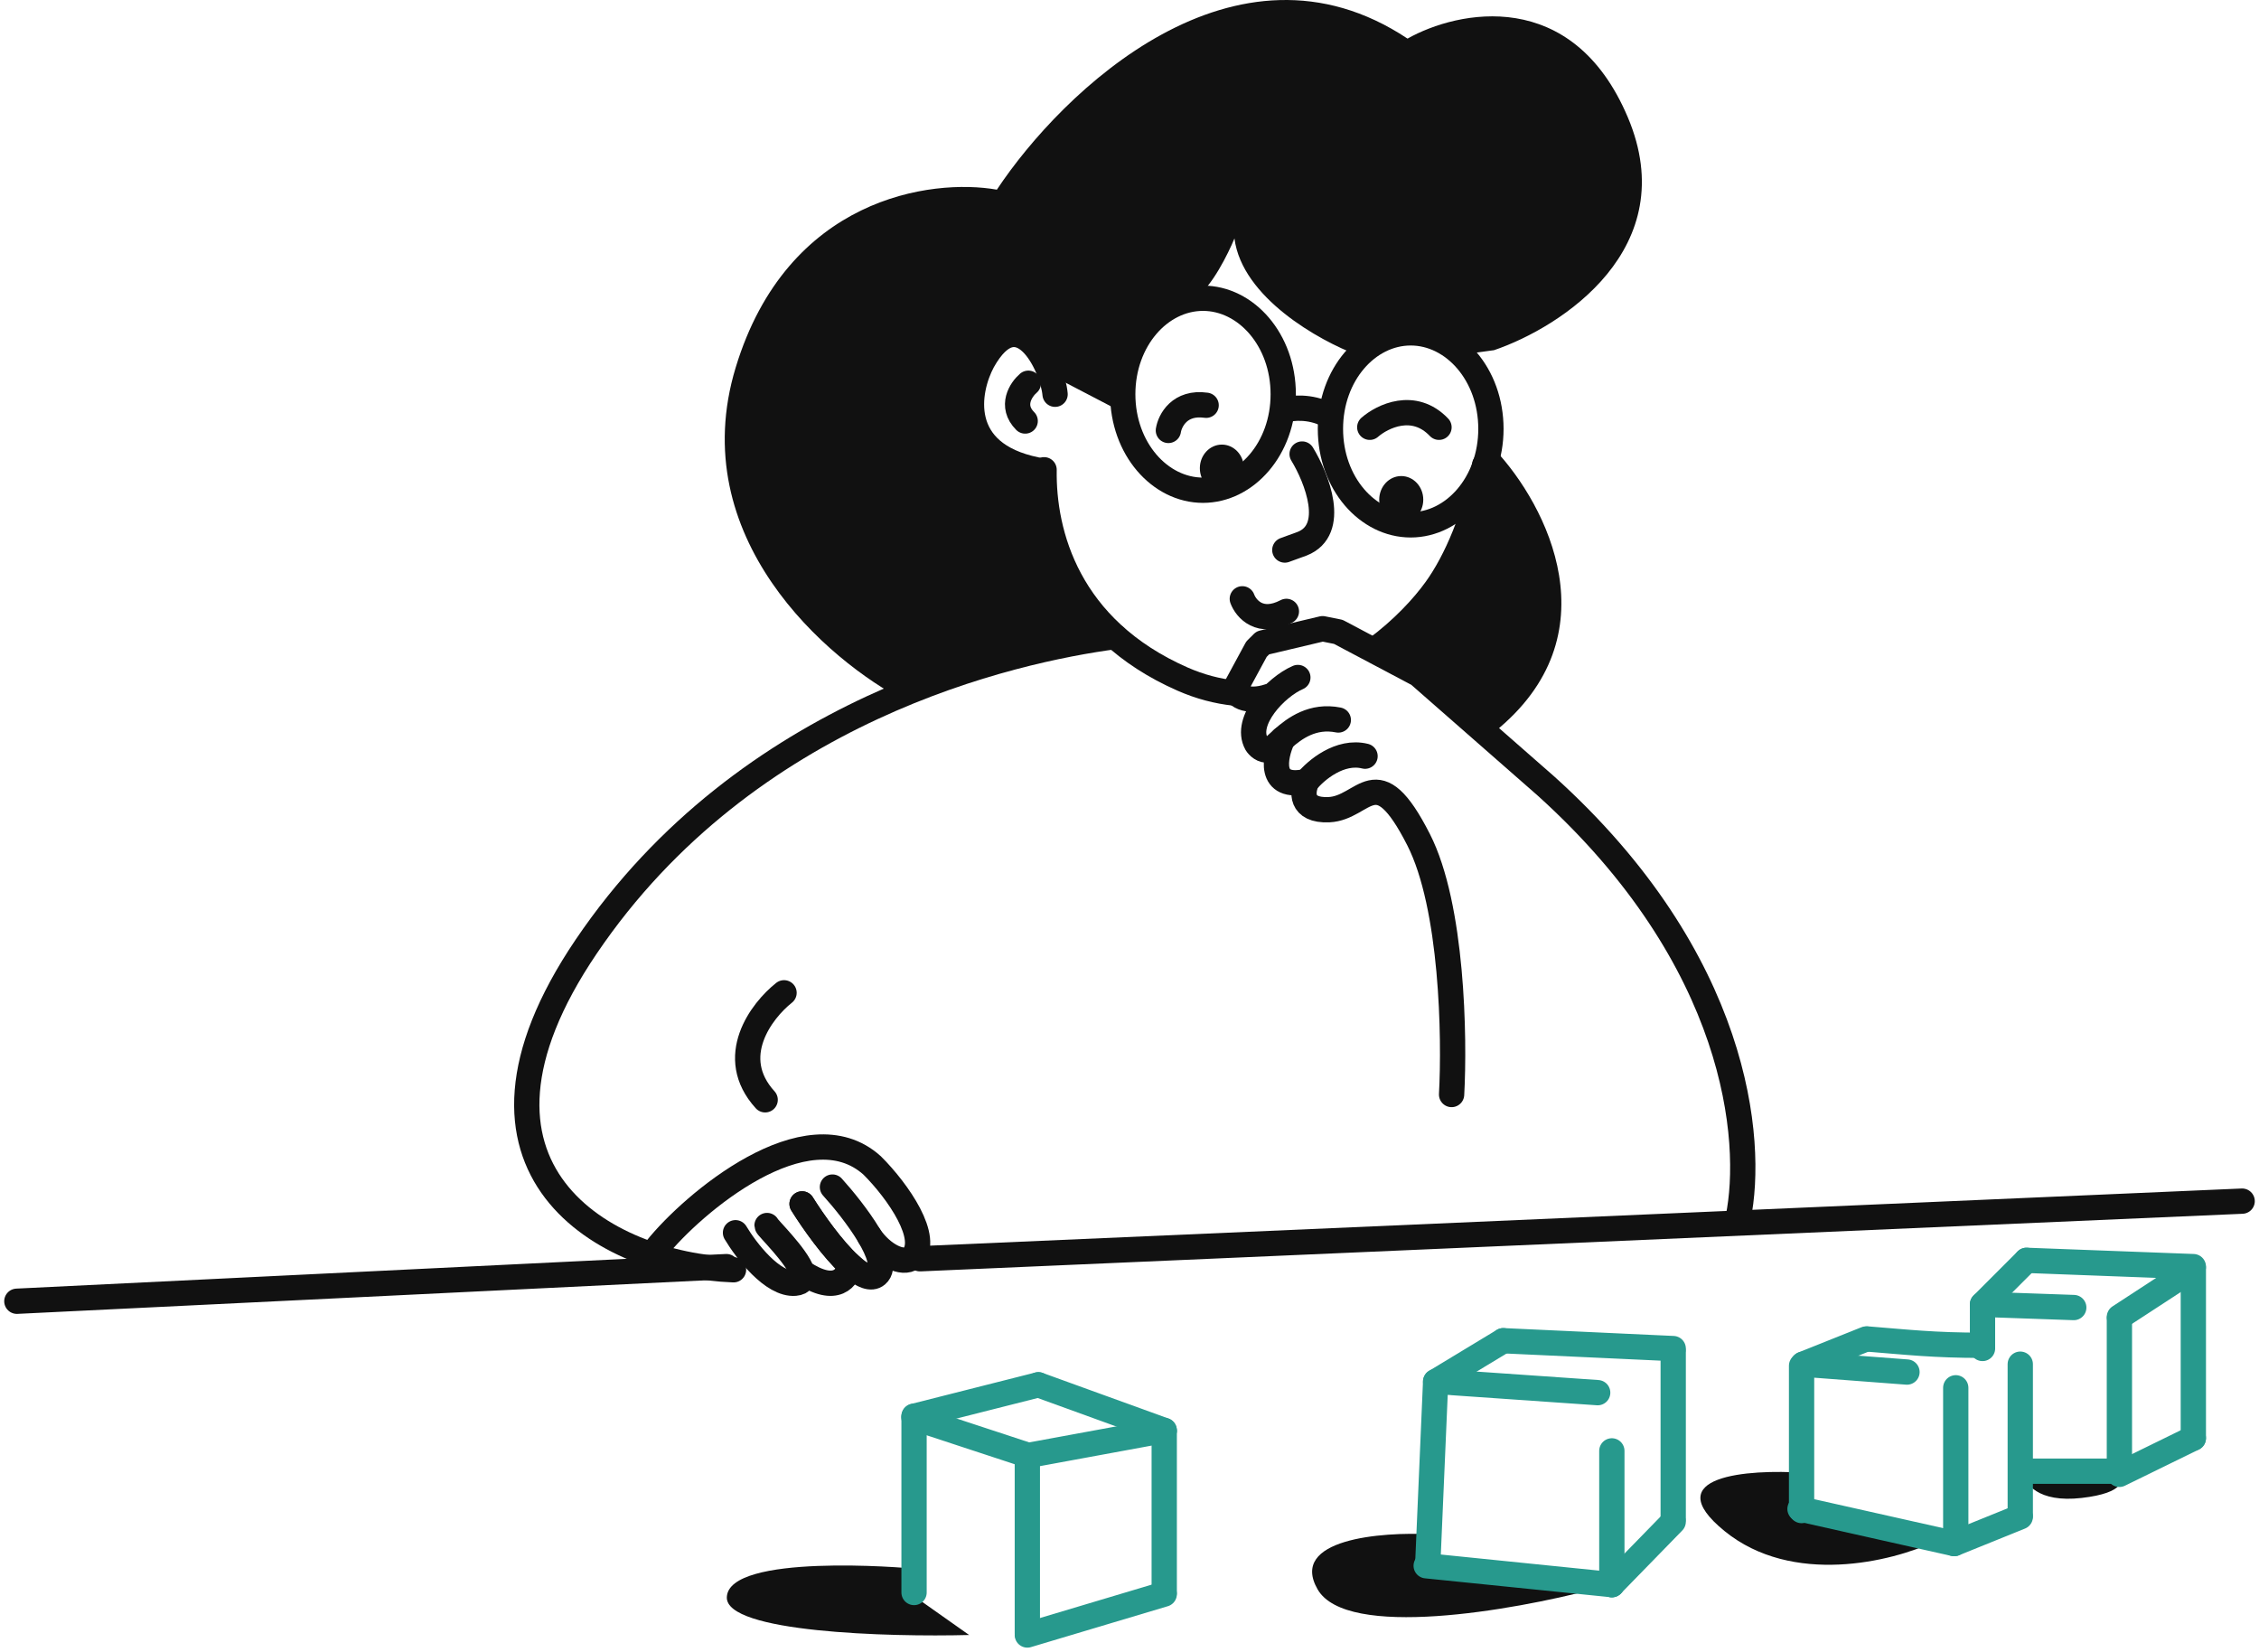 <svg viewBox="0 0 134 98" fill="none" xmlns="http://www.w3.org/2000/svg">
<path d="M102.292 90.804C98.26 87.519 103.723 87.133 106.959 87.35V89.497L114.705 91.457C112.248 92.608 106.324 94.089 102.292 90.804Z" fill="#111111"/>
<path d="M123.479 88.844C120.866 89.143 120.088 87.973 120.026 87.351H125.626C125.999 87.724 126.092 88.545 123.479 88.844Z" fill="#111111"/>
<path d="M117.599 79.79C114.706 79.79 113.119 79.604 110.786 79.417" stroke="#27998D" stroke-width="1.5" stroke-linecap="round"/>
<path d="M119.839 80.91V89.87" stroke="#27998D" stroke-width="1.5" stroke-linecap="round"/>
<path d="M113.119 81.377L106.959 80.91" stroke="#27998D" stroke-width="1.5" stroke-linecap="round"/>
<path d="M116.012 82.311V91.364" stroke="#27998D" stroke-width="1.5" stroke-linecap="round"/>
<path d="M115.919 91.55L119.839 89.964" stroke="#27998D" stroke-width="1.5" stroke-linecap="round"/>
<path d="M110.692 79.417L106.959 80.91" stroke="#27998D" stroke-width="1.5" stroke-linecap="round"/>
<path d="M106.866 81.004V89.591" stroke="#27998D" stroke-width="1.5" stroke-linecap="round"/>
<path d="M106.773 89.497L115.919 91.55" stroke="#27998D" stroke-width="1.5" stroke-linecap="round"/>
<path d="M117.599 79.978V77.364" stroke="#27998D" stroke-width="1.5" stroke-linecap="round"/>
<path d="M125.719 87.257V78.204" stroke="#27998D" stroke-width="1.5" stroke-linecap="round"/>
<path d="M130.105 75.217V85.297" stroke="#27998D" stroke-width="1.5" stroke-linecap="round"/>
<path d="M125.719 87.444L130.105 85.297" stroke="#27998D" stroke-width="1.5" stroke-linecap="round"/>
<path d="M130.106 75.124L120.212 74.751" stroke="#27998D" stroke-width="1.5" stroke-linecap="round"/>
<path d="M117.599 77.364L120.212 74.751" stroke="#27998D" stroke-width="1.5" stroke-linecap="round"/>
<path d="M125.719 78.111L130.012 75.311" stroke="#27998D" stroke-width="1.5" stroke-linecap="round"/>
<path d="M125.719 87.257H120.212" stroke="#27998D" stroke-width="1.5" stroke-linecap="round"/>
<path d="M117.692 77.364L123.012 77.551" stroke="#27998D" stroke-width="1.5" stroke-linecap="round"/>
<path d="M43.114 94.732C43.207 92.119 53.66 92.959 54.313 93.052V94.732L57.487 96.972C52.665 97.097 43.039 96.823 43.114 94.732Z" fill="#111111"/>
<path d="M69.06 94.453V84.933" stroke="#27998D" stroke-width="1.5" stroke-linecap="round"/>
<path d="M60.94 96.879V86.426" stroke="#27998D" stroke-width="1.5" stroke-linecap="round"/>
<path d="M54.22 94.452V83.999" stroke="#27998D" stroke-width="1.5" stroke-linecap="round"/>
<path d="M54.22 83.999L61.593 82.133" stroke="#27998D" stroke-width="1.5" stroke-linecap="round"/>
<path d="M69.06 84.839L60.94 86.332" stroke="#27998D" stroke-width="1.5" stroke-linecap="round"/>
<path d="M60.94 96.972L69.06 94.546" stroke="#27998D" stroke-width="1.5" stroke-linecap="round"/>
<path d="M69.06 84.839L61.593 82.133" stroke="#27998D" stroke-width="1.5" stroke-linecap="round"/>
<path d="M54.22 84.092L61.033 86.332" stroke="#27998D" stroke-width="1.5" stroke-linecap="round"/>
<path d="M78.159 94.266C76.442 91.279 81.923 90.843 84.879 90.999V93.146L94.492 94.266C89.763 95.51 79.876 97.252 78.159 94.266Z" fill="#111111"/>
<path d="M99.251 90.252L95.612 93.985" stroke="#27998D" stroke-width="1.5" stroke-linecap="round"/>
<path d="M94.772 82.599L85.345 81.945" stroke="#27998D" stroke-width="1.5" stroke-linecap="round"/>
<path d="M89.172 79.519L99.252 79.985" stroke="#27998D" stroke-width="1.5" stroke-linecap="round"/>
<path d="M85.159 81.945L84.692 92.772" stroke="#27998D" stroke-width="1.5" stroke-linecap="round"/>
<path d="M99.252 80.172V90.065" stroke="#27998D" stroke-width="1.5" stroke-linecap="round"/>
<path d="M95.612 86.053V93.986" stroke="#27998D" stroke-width="1.5" stroke-linecap="round"/>
<path d="M85.159 81.945L89.172 79.519" stroke="#27998D" stroke-width="1.5" stroke-linecap="round"/>
<path d="M95.612 93.985L84.599 92.865" stroke="#27998D" stroke-width="1.5" stroke-linecap="round"/>
<path d="M76.213 24.316C76.617 24.191 77.687 24.073 78.733 24.596" stroke="#111111" stroke-width="1.5" stroke-linecap="round"/>
<path d="M72.479 29.169C73.201 29.169 73.786 28.542 73.786 27.769C73.786 26.996 73.201 26.369 72.479 26.369C71.758 26.369 71.173 26.996 71.173 27.769C71.173 28.542 71.758 29.169 72.479 29.169Z" fill="#111111"/>
<path d="M83.119 31.035C83.841 31.035 84.426 30.409 84.426 29.635C84.426 28.862 83.841 28.235 83.119 28.235C82.398 28.235 81.813 28.862 81.813 29.635C81.813 30.409 82.398 31.035 83.119 31.035Z" fill="#111111"/>
<path d="M69.306 25.529C69.399 24.938 69.978 23.812 71.546 24.036" stroke="#111111" stroke-width="1.5" stroke-linecap="round"/>
<path d="M81.252 25.342C81.999 24.689 83.866 23.774 85.359 25.342" stroke="#111111" stroke-width="1.5" stroke-linecap="round"/>
<path d="M77.239 26.929C78.111 28.36 79.33 31.427 77.239 32.249L76.213 32.622" stroke="#111111" stroke-width="1.5" stroke-linecap="round"/>
<path d="M73.692 35.516C73.91 36.107 74.738 37.084 76.306 36.262" stroke="#111111" stroke-width="1.5" stroke-linecap="round"/>
<path d="M43.64 21.796C40.578 31.876 49.084 39.187 53.719 41.582C57.901 39.044 63.861 37.755 66.413 37.382C63.239 34.769 62.275 29.978 62.026 27.769C60.346 28.329 55.866 26.182 57.919 21.796C59.562 18.286 61.342 20.084 62.026 21.422L66.599 23.476C66.599 19.22 69.524 17.782 70.986 17.596C71.882 16.998 72.853 15.045 73.226 14.142C73.674 17.652 78.266 20.209 80.506 21.049C83.418 18.734 85.763 20.084 86.572 21.049L88.626 20.769C92.639 19.4 99.844 14.721 96.559 6.956C93.274 -0.809 86.479 0.609 83.492 2.289C73.263 -4.505 62.99 5.431 59.133 11.249C55.244 10.565 46.701 11.716 43.64 21.796Z" fill="#111111"/>
<path d="M66.506 23.569L62.026 21.235" stroke="#111111" stroke-width="1.5" stroke-linecap="round"/>
<path d="M76.119 23.383C76.119 26.602 73.919 29.076 71.359 29.076C68.799 29.076 66.599 26.602 66.599 23.383C66.599 20.163 68.799 17.689 71.359 17.689C73.919 17.689 76.119 20.163 76.119 23.383Z" stroke="#111111" stroke-width="1.5"/>
<path d="M88.439 25.436C88.439 28.654 86.239 31.129 83.679 31.129C81.119 31.129 78.919 28.654 78.919 25.436C78.919 22.216 81.119 19.742 83.679 19.742C86.239 19.742 88.439 22.216 88.439 25.436Z" stroke="#111111" stroke-width="1.5"/>
<path d="M88.626 43.427C95.794 37.678 91.706 29.925 88.719 26.721C87.077 34.486 83.275 37.827 81.626 38.574L84.239 39.974L88.626 43.427Z" fill="#111111"/>
<path d="M62.586 23.383C62.431 21.671 60.44 17.596 58.293 21.423C57.359 23.165 56.688 26.892 61.466 27.863" stroke="#111111" stroke-width="1.5" stroke-linecap="round"/>
<path d="M60.999 22.73C60.564 23.103 59.916 24.073 60.812 24.97" stroke="#111111" stroke-width="1.5" stroke-linecap="round"/>
<path d="M88.066 27.582C87.543 30.569 86.386 33.274 85.172 34.955C84.414 36.007 83.185 37.334 81.617 38.49" stroke="#111111" stroke-width="1.5" stroke-linecap="round"/>
<path d="M61.933 27.862C61.87 31.658 63.352 37.289 70.146 40.276C71.191 40.735 72.219 40.998 73.217 41.105" stroke="#111111" stroke-width="1.5" stroke-linecap="round"/>
<path d="M80.972 44.849C79.479 44.476 78.048 45.689 77.519 46.343C77.239 46.934 77.108 48.097 78.826 48.023C80.972 47.929 81.626 44.849 84.146 49.796C86.162 53.753 86.292 61.525 86.106 64.916" stroke="#111111" stroke-width="1.5" stroke-linecap="round" stroke-linejoin="round"/>
<path d="M76.087 43.822C75.6 44.88 75.204 46.865 77.519 46.342" stroke="#111111" stroke-width="1.5" stroke-linecap="round" stroke-linejoin="round"/>
<path d="M76.987 40.183C75.681 40.743 73.786 42.759 74.532 44.103C74.626 44.258 74.906 44.551 75.279 44.476C75.443 44.443 75.709 44.159 76.087 43.823C76.787 43.199 77.87 42.399 79.386 42.703" stroke="#111111" stroke-width="1.5" stroke-linecap="round" stroke-linejoin="round"/>
<path d="M103.105 72.231C104.039 67.657 103.129 56.926 91.706 46.622L84.146 39.996L79.386 37.476L78.453 37.289L74.906 38.129L74.532 38.502L73.319 40.742C73.132 41.209 73.935 41.75 75.279 41.302" stroke="#111111" stroke-width="1.5" stroke-linecap="round" stroke-linejoin="round"/>
<path d="M66.133 37.756C60.066 38.565 44.317 42.042 34.773 56.142C25.778 69.431 35.951 75.031 43.511 75.311" stroke="#111111" stroke-width="1.5" stroke-linecap="round" stroke-linejoin="round"/>
<path d="M1 77.177L43.093 75.124" stroke="#111111" stroke-width="1.5" stroke-linecap="round" stroke-linejoin="round"/>
<path d="M54.573 74.657L133 71.24" stroke="#111111" stroke-width="1.5" stroke-linecap="round"/>
<path d="M47.581 75.454C47.697 75.812 47.612 76.069 47.162 76.108C45.832 76.222 44.252 74.16 43.629 73.114" stroke="#111111" stroke-width="1.5" stroke-linecap="round"/>
<path d="M47.578 71.403C48.242 72.464 49.4 74.099 50.415 75.026C50.322 75.739 49.626 76.822 47.581 75.454C47.27 74.488 45.499 72.79 45.499 72.686" stroke="#111111" stroke-width="1.5" stroke-linecap="round"/>
<path d="M49.379 70.406C50.65 71.808 52.955 74.811 52.013 75.609C51.845 75.751 51.632 75.764 51.389 75.681C51.099 75.583 50.765 75.347 50.415 75.027C49.4 74.099 48.242 72.465 47.578 71.404" stroke="#111111" stroke-width="1.5" stroke-linecap="round"/>
<path d="M38.938 74.058C41.063 71.397 47.855 65.63 51.735 69.123C53.283 70.667 55.212 73.458 54.103 74.598C53.548 75.026 52.349 74.456 51.575 73.315" stroke="#111111" stroke-width="1.5" stroke-linecap="round"/>
<path d="M46.508 58.884C45.17 59.942 43.073 62.692 45.388 65.23" stroke="#111111" stroke-width="1.5" stroke-linecap="round"/>
</svg>
